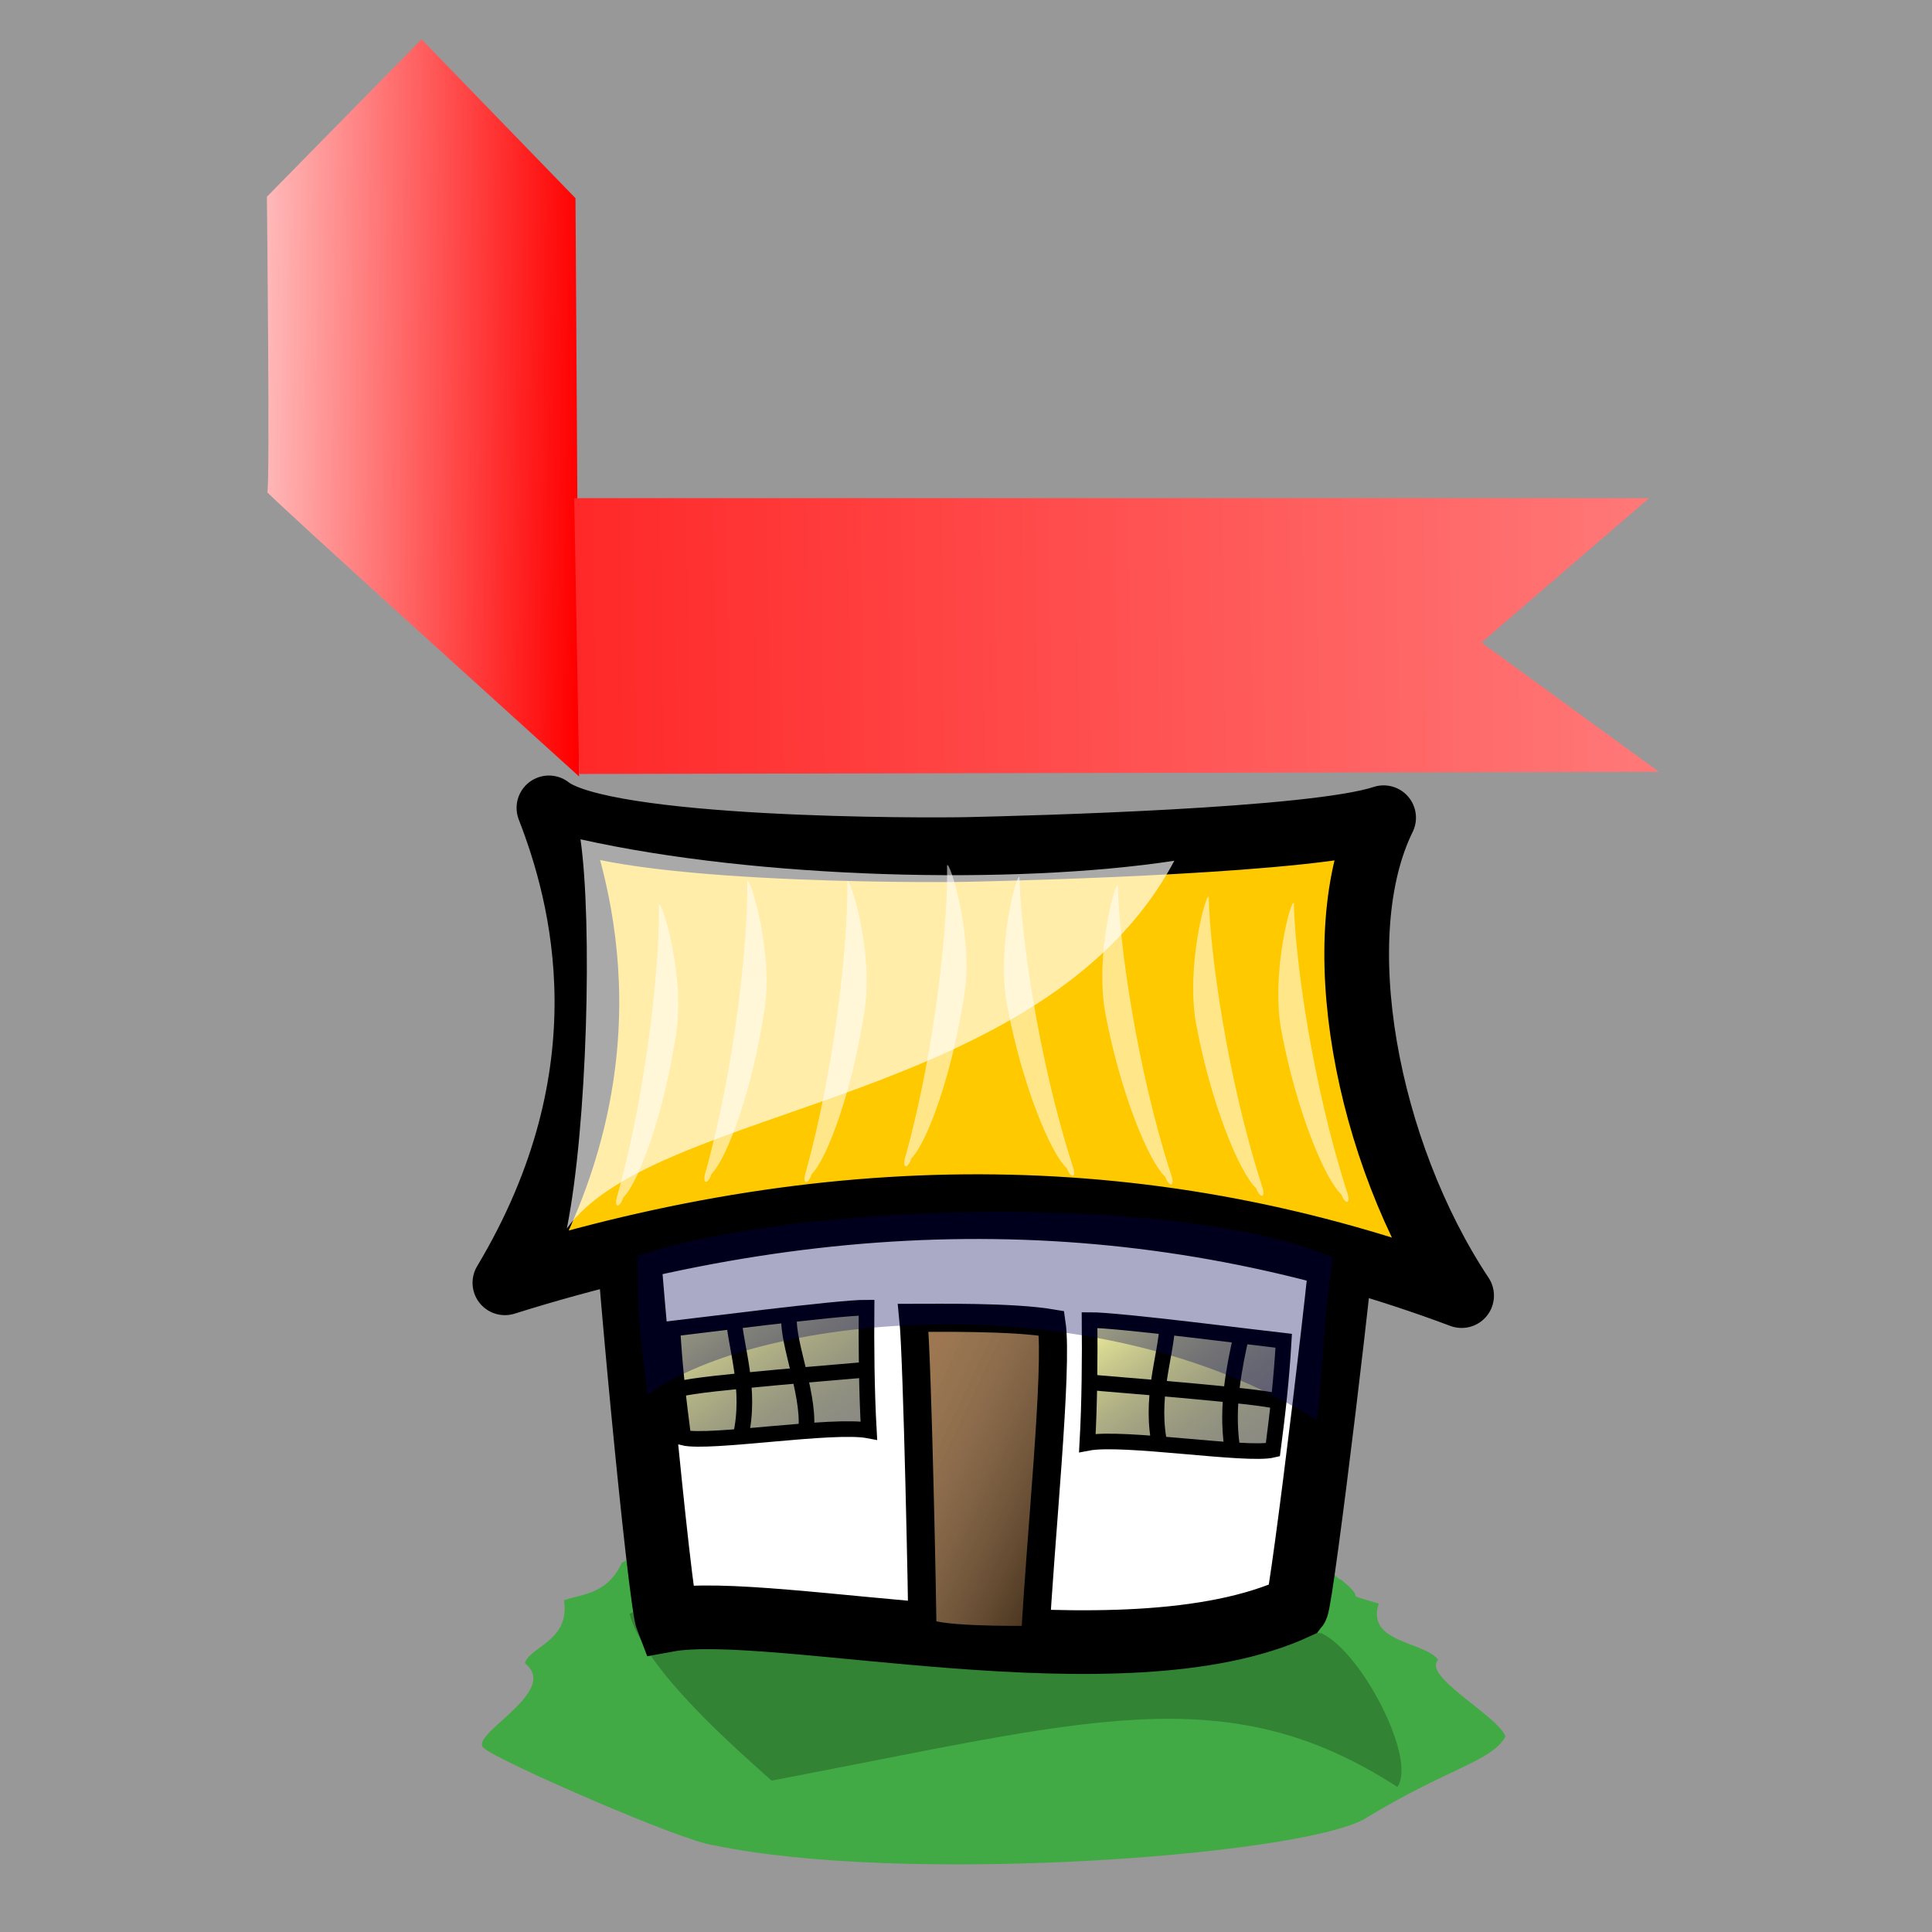 <?xml version="1.0" encoding="UTF-8" standalone="no"?>
<!-- Created with Sodipodi ("http://www.sodipodi.com/") -->
<svg
   xmlns:dc="http://purl.org/dc/elements/1.1/"
   xmlns:cc="http://web.resource.org/cc/"
   xmlns:rdf="http://www.w3.org/1999/02/22-rdf-syntax-ns#"
   xmlns:svg="http://www.w3.org/2000/svg"
   xmlns="http://www.w3.org/2000/svg"
   xmlns:xlink="http://www.w3.org/1999/xlink"
   xmlns:sodipodi="http://sodipodi.sourceforge.net/DTD/sodipodi-0.dtd"
   xmlns:inkscape="http://www.inkscape.org/namespaces/inkscape"
   height="400"
   id="svg32"
   sodipodi:docbase="D:\Down\original art"
   sodipodi:docname="returnhome.svg"
   sodipodi:version="0.32"
   style="fill:#000000;fill-opacity:0.5;stroke:none"
   width="400"
   inkscape:version="0.44.1"
   inkscape:export-filename="D:\web\xampp\htdocs\phpsurveyor\images\returnhome.svg"
   inkscape:export-xdpi="9"
   inkscape:export-ydpi="9"
   version="1.0">
  <rect width="100%" height="100%" fill="#333333" stroke="none"/>
  <defs
     id="defs34">
    <linearGradient
       id="linearGradient60">
      <stop
         id="stop61"
         offset="0"
         style="stop-color:#ffffb2;stop-opacity:0.961;" />
      <stop
         id="stop62"
         offset="1"
         style="stop-color:#000000;stop-opacity:0.459;" />
    </linearGradient>
    <linearGradient
       id="linearGradient57">
      <stop
         id="stop58"
         offset="0"
         style="stop-color:#ffff9f;stop-opacity:0.961;" />
      <stop
         id="stop59"
         offset="1"
         style="stop-color:#000000;stop-opacity:0.459;" />
    </linearGradient>
    <linearGradient
       id="linearGradient129">
      <stop
         id="stop130"
         offset="0"
         style="stop-color:#ffffff;stop-opacity:0.271;" />
      <stop
         id="stop131"
         offset="1"
         style="stop-color:#000000;stop-opacity:0.678;" />
    </linearGradient>
    <linearGradient
       id="linearGradient132"
       x1="263.777"
       x2="360.865"
       xlink:href="#linearGradient129"
       y1="143.785"
       y2="240.874"
       gradientTransform="scale(0.692,1.445)"
       gradientUnits="userSpaceOnUse" />
    <linearGradient
       id="linearGradient142"
       x1="211.921"
       x2="282.526"
       xlink:href="#linearGradient57"
       y1="253.853"
       y2="324.457"
       gradientTransform="scale(1.202,0.832)"
       gradientUnits="userSpaceOnUse" />
    <linearGradient
       id="linearGradient48"
       x1="0"
       x2="1"
       xlink:href="#linearGradient129"
       y1="0"
       y2="1" />
    <linearGradient
       id="linearGradient49"
       x1="73.753"
       x2="144.425"
       xlink:href="#linearGradient57"
       y1="247.722"
       y2="318.394"
       gradientTransform="scale(1.202,0.832)"
       gradientUnits="userSpaceOnUse" />
    <linearGradient
       id="linearGradient50"
       x1="0.451"
       x2="0.408"
       xlink:href="#linearGradient129"
       y1="0.429"
       y2="0.474" />
    <linearGradient
       id="linearGradient53"
       x1="-0.337"
       x2="0.467"
       xlink:href="#linearGradient129"
       y1="0.549"
       y2="0.56" />
    <linearGradient
       id="linearGradient54"
       x1="1.095"
       x2="0.413"
       xlink:href="#linearGradient129"
       y1="0.125"
       y2="0.812" />
    <linearGradient
       id="linearGradient1872">
      <stop
         id="stop1874"
         offset="0"
         style="stop-color:red;stop-opacity:1;" />
      <stop
         id="stop1876"
         offset="1"
         style="stop-color:white;stop-opacity:1;" />
    </linearGradient>
    <linearGradient
       inkscape:collect="always"
       xlink:href="#linearGradient1872"
       id="linearGradient2044"
       gradientUnits="userSpaceOnUse"
       x1="266.171"
       y1="180.876"
       x2="270.54"
       y2="855.548"
       gradientTransform="matrix(0,-0.458,1.048,0,-181.578,249.024)" />
    <linearGradient
       inkscape:collect="always"
       xlink:href="#linearGradient1872"
       id="linearGradient2047"
       gradientUnits="userSpaceOnUse"
       x1="385.961"
       y1="306.173"
       x2="387.288"
       y2="158.744"
       gradientTransform="matrix(0,-0.454,0.609,0,-66.507,249.675)" />
  </defs>
  <sodipodi:namedview
     id="base"
     width="400px"
     height="400px"
     inkscape:zoom="1.93"
     inkscape:cx="200"
     inkscape:cy="200"
     inkscape:window-width="1280"
     inkscape:window-height="968"
     inkscape:window-x="53"
     inkscape:window-y="13"
     inkscape:current-layer="svg32" />
  <path
     d=""
     id="path68"
     style="font-size:12px;fill:#7f7f7f;fill-opacity:1;fill-rule:evenodd;stroke:black;stroke-width:0.997" />
  <path
     d=""
     id="path47"
     style="font-size:12px;fill:#7f7f7f;fill-opacity:1;fill-rule:evenodd;stroke:black;stroke-width:0.997" />
  <g
     id="g3199"
     transform="matrix(0.517,0,0,0.517,91.787,162.522)">
    <path
       style="fill:#42aa44;fill-opacity:1;fill-rule:evenodd;stroke:none;stroke-width:1px;stroke-linecap:butt;stroke-linejoin:miter;stroke-opacity:1"
       id="path19"
       d="M 48.301,326.486 C 50.944,342.691 34.714,344.944 32.644,351.701 C 47.275,363.166 9.278,380.638 16.36,385.775 C 21.388,390.562 96.142,423.344 108.428,424.619 C 183.661,440.408 339.783,429.123 368.349,414.397 C 402.581,393.43 419.892,391.157 425.341,381.005 C 422.115,372.586 391.855,356.878 398.411,350.338 C 392.949,342.909 369.404,343.679 374.611,327.849 C 358.11,322.719 371.388,327.816 359.579,318.308 C 355.168,317.108 354.018,306.723 349.558,306.723 C 309.33,277.341 113.032,286.961 71.475,311.494 C 65.547,324.321 55.227,323.974 48.301,326.486 z " />
    <path
       style="fill:black;fill-opacity:0.227;fill-rule:evenodd;stroke:none;stroke-width:1px;stroke-linecap:butt;stroke-linejoin:miter;stroke-opacity:1"
       id="path20"
       d="M 74.589,331.89 C 80.432,354.708 120.477,388.765 131.442,398.716 C 256.944,374.925 312.994,356.558 382.042,401.239 C 389.996,390.41 368.051,347.498 351.705,339.701 C 319.851,336.308 91.304,322.766 74.589,331.89 z "
       sodipodi:nodetypes="ccccc" />
    <path
       style="font-size:12px;fill:white;fill-opacity:1;fill-rule:evenodd;stroke:black;stroke-width:25.5;stroke-miterlimit:4;stroke-dasharray:none"
       id="path77"
       d="M 72.554,159.373 C 72.554,177.918 86.6,326.572 89.693,334.47 C 131.546,326.774 272.426,361.507 341.746,329.32 C 343.739,326.775 361.91,177.468 361.91,161.947 C 365.463,149.471 75.966,155.511 72.554,159.373 z " />
    <path
       style="font-size:12px;fill:#ffc900;fill-opacity:1;fill-rule:evenodd;stroke:black;stroke-width:25.9;stroke-linejoin:round;stroke-miterlimit:4;stroke-dasharray:none"
       id="path48"
       d="M 42.284,9.168 C 55.839,44.064 75.155,114.995 24.649,199.362 C 159.198,157.173 285.379,158.619 407.785,204.491 C 369.45,146.704 353.291,60.398 376.551,13.104 C 348.751,22.378 234.623,25.244 210.875,25.805 C 192.642,26.235 64.142,26.528 42.284,9.168 z " />
    <path
       style="fill:white;fill-opacity:0.538;fill-rule:evenodd;stroke:none;stroke-width:1px;stroke-linecap:butt;stroke-linejoin:miter;stroke-opacity:1"
       id="path49"
       d="M 86.318,47.903 C 86.769,70.496 81.727,121.032 69.73,164.244 C 68.043,169.414 70.533,169.829 72.02,165.275 C 78.471,158.837 88.722,130.564 93.381,98.668 C 96.701,75.508 87.329,45.713 86.318,47.903 z " />
    <path
       style="fill:white;fill-opacity:0.538;fill-rule:evenodd;stroke:none;stroke-width:1px;stroke-linecap:butt;stroke-linejoin:miter;stroke-opacity:1"
       id="path50"
       d="M 121.677,38.399 C 122.128,60.991 117.086,111.527 105.089,154.739 C 103.402,159.909 105.892,160.325 107.379,155.77 C 113.83,149.332 124.081,121.059 128.74,89.163 C 132.06,66.004 122.688,36.208 121.677,38.399 z " />
    <path
       style="fill:white;fill-opacity:0.538;fill-rule:evenodd;stroke:none;stroke-width:1px;stroke-linecap:butt;stroke-linejoin:miter;stroke-opacity:1"
       id="path51"
       d="M 161.767,38.536 C 162.217,61.128 157.175,111.665 145.178,154.877 C 143.491,160.046 145.981,160.462 147.468,155.907 C 153.919,149.47 164.171,121.197 168.829,89.3 C 172.149,66.141 162.777,36.346 161.767,38.536 z " />
    <path
       style="fill:white;fill-opacity:0.538;fill-rule:evenodd;stroke:none;stroke-width:1px;stroke-linecap:butt;stroke-linejoin:miter;stroke-opacity:1"
       id="path52"
       d="M 201.726,32.173 C 202.177,54.766 197.134,105.302 185.138,148.514 C 183.451,153.684 185.941,154.1 187.428,149.545 C 193.878,143.107 204.13,114.834 208.788,82.938 C 212.109,59.778 202.736,29.983 201.726,32.173 z " />
    <path
       style="fill:white;fill-opacity:0.538;fill-rule:evenodd;stroke:none;stroke-width:1px;stroke-linecap:butt;stroke-linejoin:miter;stroke-opacity:1"
       id="path53"
       d="M 230.736,36.907 C 231.186,59.499 238.24,109.75 251.948,152.355 C 253.84,157.44 251.369,157.973 249.701,153.493 C 243,147.365 231.631,119.603 225.705,87.957 C 221.464,64.976 229.639,34.766 230.736,36.907 z " />
    <path
       style="fill:white;fill-opacity:0.538;fill-rule:evenodd;stroke:none;stroke-width:1px;stroke-linecap:butt;stroke-linejoin:miter;stroke-opacity:1"
       id="path54"
       d="M 270.133,40.311 C 270.584,62.903 277.637,113.154 291.346,155.759 C 293.237,160.844 290.766,161.377 289.099,156.897 C 282.397,150.769 271.028,123.007 265.102,91.361 C 260.861,68.38 269.037,38.17 270.133,40.311 z " />
    <path
       style="fill:white;fill-opacity:0.538;fill-rule:evenodd;stroke:none;stroke-width:1px;stroke-linecap:butt;stroke-linejoin:miter;stroke-opacity:1"
       id="path55"
       d="M 306.53,44.869 C 306.98,67.461 314.033,117.712 327.742,160.317 C 329.634,165.402 327.163,165.935 325.495,161.455 C 318.794,155.327 307.425,127.566 301.498,95.919 C 297.258,72.938 305.433,42.729 306.53,44.869 z " />
    <path
       style="fill:white;fill-opacity:0.538;fill-rule:evenodd;stroke:none;stroke-width:1px;stroke-linecap:butt;stroke-linejoin:miter;stroke-opacity:1"
       id="path56"
       d="M 340.614,47.316 C 341.065,69.909 348.118,120.159 361.826,162.764 C 363.718,167.85 361.247,168.382 359.579,163.902 C 352.878,157.775 341.509,130.013 335.583,98.366 C 331.342,75.385 339.517,45.176 340.614,47.316 z " />
    <path
       style="font-size:12px;fill:#7f470e;fill-opacity:1;fill-rule:evenodd;stroke:none;stroke-width:10.963"
       sodipodi:nodetypes="ccccc"
       id="path58"
       d="M 189.361,338.491 C 189.361,332.72 186.407,229.707 184.717,213.404 C 193.796,213.404 226.139,211.881 240.093,215.574 C 242.751,233.577 234.456,305.713 234.456,342.373 C 227.382,342.373 191.867,342.803 189.361,338.491 z " />
    <path
       style="font-size:12px;fill:url(#linearGradient142);fill-opacity:1;fill-rule:evenodd;stroke:black;stroke-width:6.25;stroke-dasharray:none"
       id="path59"
       d="M 257.907,263.495 C 272.162,260.711 321.685,268.786 332.193,266.251 C 334.12,251.544 335.654,238.07 336.541,222.592 C 329.656,221.855 270.111,214.187 258.798,214.274 C 258.934,228.564 258.815,247.381 257.907,263.495 z " />
    <path
       style="font-size:12px;fill:none;fill-opacity:1;fill-rule:evenodd;stroke:black;stroke-width:6.25;stroke-dasharray:none"
       id="path60"
       d="M 289.89,216.927 C 289.187,229.398 282.652,246.242 287.155,265.421" />
    <path
       style="font-size:12px;fill:none;fill-opacity:1;fill-rule:evenodd;stroke:black;stroke-width:6.25;stroke-dasharray:none"
       id="path63"
       d="M 319.687,219.806 C 316.677,233.566 313.546,248.468 315.819,264.862" />
    <path
       style="font-size:12px;fill:none;fill-opacity:1;fill-rule:evenodd;stroke:black;stroke-width:6.25;stroke-dasharray:none"
       id="path64"
       d="M 258.454,239.15 C 265.322,239.885 326.734,244.466 334.414,246.893" />
    <path
       style="font-size:12px;fill:url(#linearGradient49);fill-opacity:1;fill-rule:evenodd;stroke:black;stroke-width:6.25;stroke-dasharray:none"
       id="path67"
       d="M 170.405,258.519 C 156.147,255.755 106.63,263.897 96.12,261.377 C 94.183,246.673 92.639,233.201 91.741,217.724 C 98.625,216.978 158.165,209.228 169.478,209.3 C 169.352,223.59 169.484,242.407 170.405,258.519 z " />
    <path
       style="font-size:12px;fill:none;fill-opacity:1;fill-rule:evenodd;stroke:black;stroke-width:6.25;stroke-dasharray:none"
       id="path69"
       d="M 116.223,212.594 C 116.935,225.064 123.482,241.899 118.993,261.084" />
    <path
       style="font-size:12px;fill:none;fill-opacity:1;fill-rule:evenodd;stroke:black;stroke-width:6.25;stroke-dasharray:none"
       id="path70"
       d="M 138.495,212.803 C 137.522,223.797 147.768,246.204 144.961,260.604" />
    <path
       style="font-size:12px;fill:none;fill-opacity:1;fill-rule:evenodd;stroke:black;stroke-width:6.25;stroke-dasharray:none"
       id="path73"
       d="M 170.768,234.015 C 163.9,234.76 102.492,239.424 94.813,241.862" />
    <path
       style="font-size:12px;fill:url(#linearGradient132);fill-opacity:1;fill-rule:evenodd;stroke:black;stroke-width:11.25;stroke-dasharray:none"
       sodipodi:nodetypes="ccccc"
       id="path76"
       d="M 191.884,338.491 C 191.884,332.72 189.887,229.707 188.197,213.404 C 197.276,213.404 227.705,212.883 243.573,215.574 C 246.231,233.577 238.892,303.709 236.978,342.373 C 229.904,342.373 194.389,342.803 191.884,338.491 z " />
    <path
       style="fill:white;fill-opacity:0.663;fill-rule:evenodd;stroke:none;stroke-width:1px;stroke-linecap:butt;stroke-linejoin:miter;stroke-opacity:1"
       sodipodi:nodetypes="cccc"
       id="path78"
       d="M 54.93,21.754 C 125.868,37.616 228.77,40.14 292.736,30.338 C 240.922,127.91 85.357,127.735 49.462,177.599 C 57.698,136.464 59.715,55.373 54.93,21.754 z " />
    <path
       style="fill:#000059;fill-opacity:0.335;fill-rule:evenodd;stroke:none;stroke-width:1px;stroke-linecap:butt;stroke-linejoin:miter;stroke-opacity:1"
       sodipodi:nodetypes="ccccc"
       id="path190"
       d="M 77.633,188.659 C 143.525,166.094 299.032,163.817 356.307,189.341 C 352.21,214.913 352.321,235.38 349.832,254.421 C 261.37,198.667 127.477,211.157 81.685,244.202 C 77.309,205.812 78.589,222.277 77.633,188.659 z " />
  </g>
  <path
     d="M 87.279,8.15 L 119.15,41.034 L 119.893,160.762 C 119.893,160.762 54.74,101.88 55.333,101.88 C 55.926,101.88 55.258,40.73 55.258,40.73 L 87.279,8.15 z "
     id="path707"
     sodipodi:nodetypes="cccccc"
     style="font-size:12px;fill:url(#linearGradient2047);fill-opacity:1;fill-rule:evenodd;stroke:none;stroke-width:3.75;stroke-dasharray:none;stroke-opacity:1" />
  <path
     d="M 306.714,133.029 L 343.463,159.798 L 119.908,160.244 C 119.908,160.244 118.888,103.139 118.888,103.139 C 119.908,103.139 341.421,103.139 341.421,103.139 L 306.714,133.029 z "
     id="path708"
     sodipodi:nodetypes="cccccc"
     style="font-size:12px;fill:url(#linearGradient2044);fill-opacity:1;fill-rule:evenodd;stroke:none;stroke-width:3.75;stroke-dasharray:none" />
</svg>
